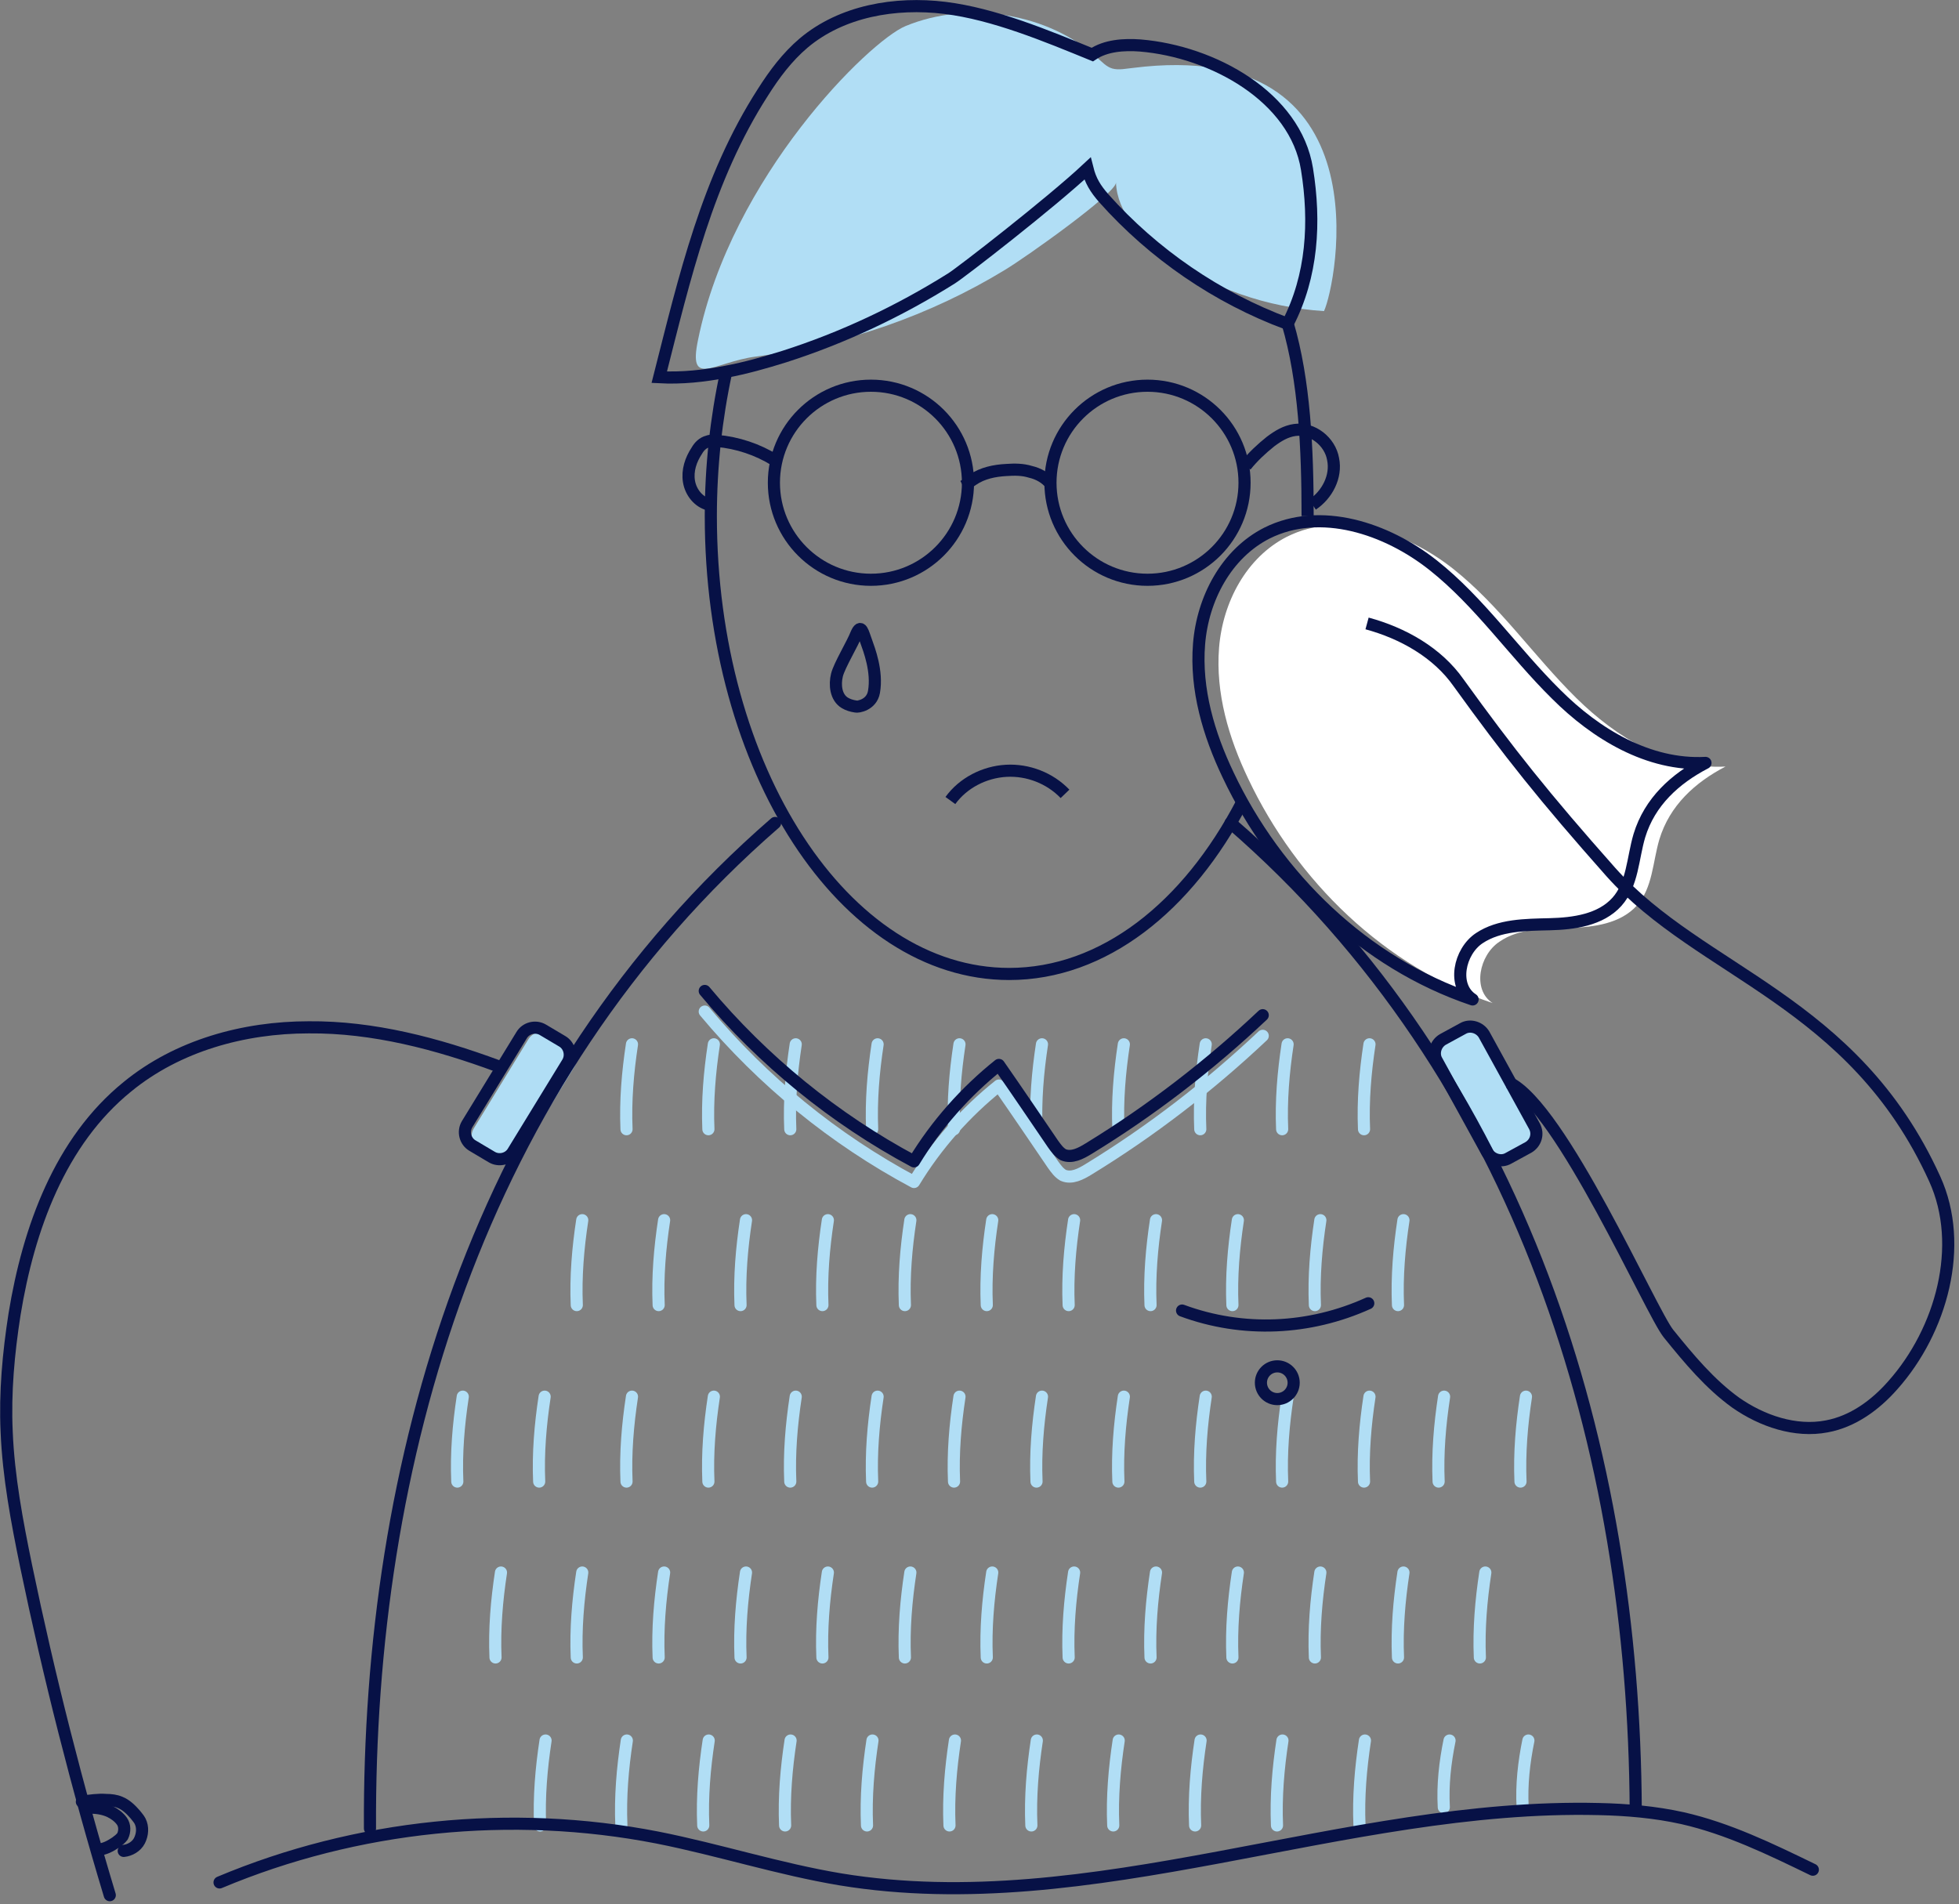 <svg width="323" height="314" viewBox="0 0 323 314" fill="none" xmlns="http://www.w3.org/2000/svg">
<rect x="0" y="0" width="323" height="314" fill="#808080" stroke="none"/>
<g clip-path="url(#clip0)">
<path d="M259.9 115.1C252.9 108.2 247.3 99.9 239.6 93.8C231.9 87.7 221 84.1 212.2 88.5C205.5 91.9 201.6 99.3 201 106.8C200.4 114.3 202.6 121.7 205.8 128.4C213.8 145.3 228.3 159.4 246.1 165.4C242.7 163.2 243.9 157.5 247.2 155.3C250.5 153 254.8 153.1 258.8 153C262.8 152.9 267.2 152.3 269.9 149.3C272.5 146.4 272.5 142.1 273.6 138.4C275.3 132.8 279.5 129 284.5 126.4C275.1 126.9 266.5 121.6 259.9 115.1Z" fill="white"/>
<path d="M252.9 189.2L249.6 191C248.4 191.7 246.8 191.2 246.1 190L237.8 174.9C237.1 173.7 237.6 172.1 238.8 171.4L242.1 169.6C243.3 168.9 244.9 169.4 245.6 170.6L253.9 185.7C254.6 187 254.1 188.5 252.9 189.2Z" fill="#B1DEF5"/>
<path d="M79 189.6L82.2 191.5C83.4 192.2 85 191.8 85.7 190.6L94.7 175.9C95.4 174.7 95 173.1 93.8 172.4L90.6 170.5C89.4 169.8 87.8 170.2 87.1 171.4L78.1 186.1C77.4 187.3 77.8 188.8 79 189.6Z" fill="#B1DEF5"/>
<path d="M175.6 130.9C173.1 128.3 169.5 126.9 165.9 127.1C162.3 127.3 158.8 129.1 156.7 132" stroke="#071146" stroke-width="2" stroke-miterlimit="10"/>
<path d="M204.8 132.3C195.8 149.6 181.9 160.6 166.4 160.6C139.2 160.6 117.2 126.8 117.2 85.1C117.2 76.9 118.1 68.9 119.7 61.5" stroke="#071146" stroke-width="2" stroke-miterlimit="10"/>
<path d="M212.3 53.3C215.1 62.8 215.6 74 215.6 85.1" stroke="#071146" stroke-width="2" stroke-miterlimit="10"/>
<path d="M143.6 95.6C152.437 95.6 159.6 88.436 159.6 79.6C159.6 70.763 152.437 63.6 143.6 63.6C134.763 63.6 127.6 70.763 127.6 79.6C127.6 88.436 134.763 95.6 143.6 95.6Z" stroke="#071146" stroke-width="2" stroke-miterlimit="10"/>
<path d="M189.2 95.6C198.037 95.6 205.2 88.436 205.2 79.6C205.2 70.763 198.037 63.6 189.2 63.6C180.363 63.6 173.2 70.763 173.2 79.6C173.2 88.436 180.363 95.6 189.2 95.6Z" stroke="#071146" stroke-width="2" stroke-miterlimit="10"/>
<path d="M158.8 80.2C159.4 79.9 159.9 79.4 160.4 79.1C162 78 164 77.6 165.9 77.5C167.3 77.4 168.6 77.4 169.9 77.8C171.2 78.1 172.5 78.8 173.3 79.9" stroke="#071146" stroke-width="2" stroke-miterlimit="10"/>
<path d="M205.4 76.8C206.6 75.3 208 74 209.5 72.8C210.7 71.9 212 71.1 213.5 70.9C216.4 70.5 219.3 72.8 219.8 75.7C220.4 78.6 218.8 81.6 216.4 83.2" stroke="#071146" stroke-width="2" stroke-miterlimit="10"/>
<path d="M127.8 75.9C124.9 74.1 121.6 73 118.2 72.7C117.7 72.7 117.2 72.6 116.7 72.8C115.9 73 115.3 73.6 114.9 74.3C113.9 75.8 113.3 77.6 113.6 79.4C113.9 81.2 115.2 82.8 116.9 83.2" stroke="#071146" stroke-width="2" stroke-miterlimit="10"/>
<path d="M184 30.1C184.2 35 188 39.1 192.3 42.2C199.7 47.5 208.9 50.7 218.3 51.3C220.3 47.1 228.8 5.9 186.8 11.2C185.7 11.3 184.5 11.6 183.4 11.3C182.4 11 181.7 10.2 181 9.6C173 2.2 159.7 1.28746e-05 149.3 4.3C143.3 6.8 120.6 29.1 115.1 56C113.4 64.1 117.7 59.7 124.6 58.8C139.3 56.9 153.4 52 165.7 44.5C169.2 42.4 184.1 31.8 184 30.1Z" fill="#B1DEF5"/>
<path d="M119.7 61.3C122.9 60.7 126.1 59.8 129.3 58.8C139 55.7 148.3 51.3 156.9 45.9C158.5 44.9 173.2 33.5 179.3 27.8C179.8 29.8 180.6 31.1 182 32.7C190.2 41.9 200.7 49.1 212.3 53.4C216.4 45.5 216.9 36.6 215.5 27.9C213.6 16 200 8.5 188 7.5C185.3 7.3 182.3 7.5 180.1 9C172.5 5.9 163.9 2.3 155.8 1.3C147.6 0.3 138.8 1.8 132.5 7.1C129.8 9.4 127.7 12.2 125.8 15.2C116.6 29.5 112.9 45.7 108.7 62.2C112.4 62.4 116.1 62 119.7 61.3Z" stroke="#071146" stroke-width="2" stroke-miterlimit="10"/>
<path d="M127.8 135.7C78.5 178.5 60.7 241.5 61 301.5" stroke="#071146" stroke-width="2" stroke-miterlimit="10" stroke-linecap="round" stroke-linejoin="round"/>
<path d="M202.9 135.7C251.4 177.7 269.4 239.3 269.7 298.4" stroke="#071146" stroke-width="2" stroke-miterlimit="10" stroke-linecap="round" stroke-linejoin="round"/>
<path d="M104.2 172.2C103.5 176.8 103.1 181.5 103.3 186.2" stroke="#B1DEF5" stroke-width="2" stroke-miterlimit="10" stroke-linecap="round" stroke-linejoin="round"/>
<path d="M117.7 172.2C117 176.8 116.6 181.5 116.8 186.2" stroke="#B1DEF5" stroke-width="2" stroke-miterlimit="10" stroke-linecap="round" stroke-linejoin="round"/>
<path d="M131.2 172.2C130.5 176.8 130.1 181.5 130.3 186.2" stroke="#B1DEF5" stroke-width="2" stroke-miterlimit="10" stroke-linecap="round" stroke-linejoin="round"/>
<path d="M144.7 172.2C144 176.8 143.6 181.5 143.8 186.2" stroke="#B1DEF5" stroke-width="2" stroke-miterlimit="10" stroke-linecap="round" stroke-linejoin="round"/>
<path d="M158.2 172.2C157.5 176.8 157.1 181.5 157.3 186.2" stroke="#B1DEF5" stroke-width="2" stroke-miterlimit="10" stroke-linecap="round" stroke-linejoin="round"/>
<path d="M171.8 172.2C171.1 176.8 170.7 181.5 170.9 186.2" stroke="#B1DEF5" stroke-width="2" stroke-miterlimit="10" stroke-linecap="round" stroke-linejoin="round"/>
<path d="M185.3 172.2C184.6 176.8 184.2 181.5 184.4 186.2" stroke="#B1DEF5" stroke-width="2" stroke-miterlimit="10" stroke-linecap="round" stroke-linejoin="round"/>
<path d="M198.8 172.2C198.1 176.8 197.7 181.5 197.9 186.2" stroke="#B1DEF5" stroke-width="2" stroke-miterlimit="10" stroke-linecap="round" stroke-linejoin="round"/>
<path d="M212.3 172.2C211.6 176.8 211.2 181.5 211.4 186.2" stroke="#B1DEF5" stroke-width="2" stroke-miterlimit="10" stroke-linecap="round" stroke-linejoin="round"/>
<path d="M225.8 172.2C225.1 176.8 224.7 181.5 224.9 186.2" stroke="#B1DEF5" stroke-width="2" stroke-miterlimit="10" stroke-linecap="round" stroke-linejoin="round"/>
<path d="M96 201.2C95.3 205.8 94.9 210.5 95.1 215.2" stroke="#B1DEF5" stroke-width="2" stroke-miterlimit="10" stroke-linecap="round" stroke-linejoin="round"/>
<path d="M109.5 201.2C108.8 205.8 108.4 210.5 108.6 215.2" stroke="#B1DEF5" stroke-width="2" stroke-miterlimit="10" stroke-linecap="round" stroke-linejoin="round"/>
<path d="M123 201.2C122.3 205.8 121.9 210.5 122.1 215.2" stroke="#B1DEF5" stroke-width="2" stroke-miterlimit="10" stroke-linecap="round" stroke-linejoin="round"/>
<path d="M136.5 201.2C135.8 205.8 135.4 210.5 135.6 215.2" stroke="#B1DEF5" stroke-width="2" stroke-miterlimit="10" stroke-linecap="round" stroke-linejoin="round"/>
<path d="M150.1 201.2C149.4 205.8 149 210.5 149.2 215.2" stroke="#B1DEF5" stroke-width="2" stroke-miterlimit="10" stroke-linecap="round" stroke-linejoin="round"/>
<path d="M163.6 201.2C162.9 205.8 162.5 210.5 162.7 215.2" stroke="#B1DEF5" stroke-width="2" stroke-miterlimit="10" stroke-linecap="round" stroke-linejoin="round"/>
<path d="M177.1 201.2C176.4 205.8 176 210.5 176.2 215.2" stroke="#B1DEF5" stroke-width="2" stroke-miterlimit="10" stroke-linecap="round" stroke-linejoin="round"/>
<path d="M190.6 201.2C189.9 205.8 189.5 210.5 189.7 215.2" stroke="#B1DEF5" stroke-width="2" stroke-miterlimit="10" stroke-linecap="round" stroke-linejoin="round"/>
<path d="M204.1 201.2C203.4 205.8 203 210.5 203.2 215.2" stroke="#B1DEF5" stroke-width="2" stroke-miterlimit="10" stroke-linecap="round" stroke-linejoin="round"/>
<path d="M217.7 201.2C217 205.8 216.6 210.5 216.8 215.2" stroke="#B1DEF5" stroke-width="2" stroke-miterlimit="10" stroke-linecap="round" stroke-linejoin="round"/>
<path d="M231.4 201.2C230.7 205.8 230.3 210.5 230.5 215.2" stroke="#B1DEF5" stroke-width="2" stroke-miterlimit="10" stroke-linecap="round" stroke-linejoin="round"/>
<path d="M96 259.3C95.3 263.9 94.9 268.6 95.1 273.3" stroke="#B1DEF5" stroke-width="2" stroke-miterlimit="10" stroke-linecap="round" stroke-linejoin="round"/>
<path d="M103.351 287C102.651 291.6 102.251 296.3 102.451 301" stroke="#B1DEF5" stroke-width="2" stroke-miterlimit="10" stroke-linecap="round" stroke-linejoin="round"/>
<path d="M82.6 259.3C81.9 263.9 81.5 268.6 81.7 273.3" stroke="#B1DEF5" stroke-width="2" stroke-miterlimit="10" stroke-linecap="round" stroke-linejoin="round"/>
<path d="M89.951 287C89.251 291.6 88.852 296.3 89.052 301" stroke="#B1DEF5" stroke-width="2" stroke-miterlimit="10" stroke-linecap="round" stroke-linejoin="round"/>
<path d="M109.5 259.3C108.8 263.9 108.4 268.6 108.6 273.3" stroke="#B1DEF5" stroke-width="2" stroke-miterlimit="10" stroke-linecap="round" stroke-linejoin="round"/>
<path d="M116.851 287C116.151 291.6 115.751 296.3 115.951 301" stroke="#B1DEF5" stroke-width="2" stroke-miterlimit="10" stroke-linecap="round" stroke-linejoin="round"/>
<path d="M123 259.3C122.3 263.9 121.9 268.6 122.1 273.3" stroke="#B1DEF5" stroke-width="2" stroke-miterlimit="10" stroke-linecap="round" stroke-linejoin="round"/>
<path d="M130.351 287C129.651 291.6 129.251 296.3 129.451 301" stroke="#B1DEF5" stroke-width="2" stroke-miterlimit="10" stroke-linecap="round" stroke-linejoin="round"/>
<path d="M136.5 259.3C135.8 263.9 135.4 268.6 135.6 273.3" stroke="#B1DEF5" stroke-width="2" stroke-miterlimit="10" stroke-linecap="round" stroke-linejoin="round"/>
<path d="M143.852 287C143.152 291.6 142.752 296.3 142.952 301" stroke="#B1DEF5" stroke-width="2" stroke-miterlimit="10" stroke-linecap="round" stroke-linejoin="round"/>
<path d="M150.1 259.3C149.4 263.9 149 268.6 149.2 273.3" stroke="#B1DEF5" stroke-width="2" stroke-miterlimit="10" stroke-linecap="round" stroke-linejoin="round"/>
<path d="M157.451 287C156.751 291.6 156.351 296.3 156.551 301" stroke="#B1DEF5" stroke-width="2" stroke-miterlimit="10" stroke-linecap="round" stroke-linejoin="round"/>
<path d="M163.6 259.3C162.9 263.9 162.5 268.6 162.7 273.3" stroke="#B1DEF5" stroke-width="2" stroke-miterlimit="10" stroke-linecap="round" stroke-linejoin="round"/>
<path d="M170.951 287C170.251 291.6 169.851 296.3 170.051 301" stroke="#B1DEF5" stroke-width="2" stroke-miterlimit="10" stroke-linecap="round" stroke-linejoin="round"/>
<path d="M177.1 259.3C176.4 263.9 176 268.6 176.2 273.3" stroke="#B1DEF5" stroke-width="2" stroke-miterlimit="10" stroke-linecap="round" stroke-linejoin="round"/>
<path d="M184.451 287C183.751 291.6 183.351 296.3 183.551 301" stroke="#B1DEF5" stroke-width="2" stroke-miterlimit="10" stroke-linecap="round" stroke-linejoin="round"/>
<path d="M190.6 259.3C189.9 263.9 189.5 268.6 189.7 273.3" stroke="#B1DEF5" stroke-width="2" stroke-miterlimit="10" stroke-linecap="round" stroke-linejoin="round"/>
<path d="M197.951 287C197.251 291.6 196.851 296.3 197.051 301" stroke="#B1DEF5" stroke-width="2" stroke-miterlimit="10" stroke-linecap="round" stroke-linejoin="round"/>
<path d="M204.1 259.3C203.4 263.9 203 268.6 203.2 273.3" stroke="#B1DEF5" stroke-width="2" stroke-miterlimit="10" stroke-linecap="round" stroke-linejoin="round"/>
<path d="M211.451 287C210.751 291.6 210.351 296.3 210.551 301" stroke="#B1DEF5" stroke-width="2" stroke-miterlimit="10" stroke-linecap="round" stroke-linejoin="round"/>
<path d="M217.7 259.3C217 263.9 216.6 268.6 216.8 273.3" stroke="#B1DEF5" stroke-width="2" stroke-miterlimit="10" stroke-linecap="round" stroke-linejoin="round"/>
<path d="M225.051 287C224.351 291.6 223.951 296.3 224.151 301" stroke="#B1DEF5" stroke-width="2" stroke-miterlimit="10" stroke-linecap="round" stroke-linejoin="round"/>
<path d="M231.4 259.3C230.7 263.9 230.3 268.6 230.5 273.3" stroke="#B1DEF5" stroke-width="2" stroke-miterlimit="10" stroke-linecap="round" stroke-linejoin="round"/>
<path d="M239 287C238.264 290.614 237.844 294.307 238.054 298" stroke="#B1DEF5" stroke-width="2" stroke-miterlimit="10" stroke-linecap="round" stroke-linejoin="round"/>
<path d="M244.9 259.3C244.2 263.9 243.8 268.6 244 273.3" stroke="#B1DEF5" stroke-width="2" stroke-miterlimit="10" stroke-linecap="round" stroke-linejoin="round"/>
<path d="M252 287C251.264 290.614 250.844 294.307 251.054 298" stroke="#B1DEF5" stroke-width="2" stroke-miterlimit="10" stroke-linecap="round" stroke-linejoin="round"/>
<path d="M104.2 230.3C103.5 234.9 103.1 239.6 103.3 244.3" stroke="#B1DEF5" stroke-width="2" stroke-miterlimit="10" stroke-linecap="round" stroke-linejoin="round"/>
<path d="M117.7 230.3C117 234.9 116.6 239.6 116.8 244.3" stroke="#B1DEF5" stroke-width="2" stroke-miterlimit="10" stroke-linecap="round" stroke-linejoin="round"/>
<path d="M76.3 230.3C75.6 234.9 75.2 239.6 75.4 244.3" stroke="#B1DEF5" stroke-width="2" stroke-miterlimit="10" stroke-linecap="round" stroke-linejoin="round"/>
<path d="M89.8 230.3C89.1 234.9 88.7 239.6 88.9 244.3" stroke="#B1DEF5" stroke-width="2" stroke-miterlimit="10" stroke-linecap="round" stroke-linejoin="round"/>
<path d="M238.1 230.3C237.4 234.9 237 239.6 237.2 244.3" stroke="#B1DEF5" stroke-width="2" stroke-miterlimit="10" stroke-linecap="round" stroke-linejoin="round"/>
<path d="M251.6 230.3C250.9 234.9 250.5 239.6 250.7 244.3" stroke="#B1DEF5" stroke-width="2" stroke-miterlimit="10" stroke-linecap="round" stroke-linejoin="round"/>
<path d="M131.2 230.3C130.5 234.9 130.1 239.6 130.3 244.3" stroke="#B1DEF5" stroke-width="2" stroke-miterlimit="10" stroke-linecap="round" stroke-linejoin="round"/>
<path d="M144.7 230.3C144 234.9 143.6 239.6 143.8 244.3" stroke="#B1DEF5" stroke-width="2" stroke-miterlimit="10" stroke-linecap="round" stroke-linejoin="round"/>
<path d="M158.2 230.3C157.5 234.9 157.1 239.6 157.3 244.3" stroke="#B1DEF5" stroke-width="2" stroke-miterlimit="10" stroke-linecap="round" stroke-linejoin="round"/>
<path d="M171.8 230.3C171.1 234.9 170.7 239.6 170.9 244.3" stroke="#B1DEF5" stroke-width="2" stroke-miterlimit="10" stroke-linecap="round" stroke-linejoin="round"/>
<path d="M185.3 230.3C184.6 234.9 184.2 239.6 184.4 244.3" stroke="#B1DEF5" stroke-width="2" stroke-miterlimit="10" stroke-linecap="round" stroke-linejoin="round"/>
<path d="M198.8 230.3C198.1 234.9 197.7 239.6 197.9 244.3" stroke="#B1DEF5" stroke-width="2" stroke-miterlimit="10" stroke-linecap="round" stroke-linejoin="round"/>
<path d="M212.3 230.3C211.6 234.9 211.2 239.6 211.4 244.3" stroke="#B1DEF5" stroke-width="2" stroke-miterlimit="10" stroke-linecap="round" stroke-linejoin="round"/>
<path d="M225.8 230.3C225.1 234.9 224.7 239.6 224.9 244.3" stroke="#B1DEF5" stroke-width="2" stroke-miterlimit="10" stroke-linecap="round" stroke-linejoin="round"/>
<path d="M116.2 166.8C125.8 178.3 137.6 187.9 150.7 194.9C154.4 188.8 159.2 183.4 164.7 179C167.7 183.3 170.6 187.6 173.6 192C174.1 192.7 174.6 193.4 175.3 193.8C176.7 194.4 178.2 193.6 179.5 192.8C189.8 186.5 199.4 179.1 208.2 170.8" stroke="#B1DEF5" stroke-width="2" stroke-miterlimit="10" stroke-linecap="round" stroke-linejoin="round"/>
<path d="M116.2 163.4C125.8 174.9 137.6 184.5 150.7 191.5C154.4 185.4 159.2 180 164.7 175.6C167.7 179.9 170.6 184.2 173.6 188.6C174.1 189.3 174.6 190 175.3 190.4C176.7 191 178.2 190.2 179.5 189.4C189.8 183.1 199.4 175.7 208.2 167.4" stroke="#071146" stroke-width="2" stroke-miterlimit="10" stroke-linecap="round" stroke-linejoin="round"/>
<path d="M194.9 216.1C204.9 219.8 215.9 219.3 225.6 214.9" stroke="#071146" stroke-width="2" stroke-miterlimit="10" stroke-linecap="round" stroke-linejoin="round"/>
<path d="M210.6 230.7C212.091 230.7 213.3 229.491 213.3 228C213.3 226.509 212.091 225.3 210.6 225.3C209.109 225.3 207.9 226.509 207.9 228C207.9 229.491 209.109 230.7 210.6 230.7Z" stroke="#071146" stroke-width="2" stroke-miterlimit="10" stroke-linecap="round" stroke-linejoin="round"/>
<path d="M138 111.3C137.6 112.9 137.8 115 139.3 115.9C139.8 116.2 140.4 116.4 141.1 116.5C141.4 116.6 143.7 116.3 144.1 114.1C144.7 110.7 143.3 107.1 142.8 105.7C142.3 104.4 142 102.7 141.2 104.5C140.6 106.1 138.4 109.7 138 111.3Z" stroke="#071146" stroke-width="2" stroke-miterlimit="10" stroke-linecap="round" stroke-linejoin="round"/>
<path d="M256.6 114.5C249.6 107.6 244 99.3 236.3 93.2C228.6 87.1 217.7 83.5 208.9 87.9C202.2 91.3 198.3 98.7 197.7 106.2C197.1 113.7 199.3 121.1 202.5 127.8C210.5 144.7 225 158.8 242.8 164.8C239.4 162.6 240.6 156.9 243.9 154.7C247.2 152.5 251.5 152.5 255.5 152.4C259.5 152.3 263.9 151.7 266.6 148.7C269.2 145.8 269.2 141.5 270.3 137.8C272 132.2 276.2 128.4 281.2 125.8C271.8 126.3 263.1 121 256.6 114.5Z" stroke="#071146" stroke-width="2" stroke-miterlimit="10" stroke-linecap="round" stroke-linejoin="round"/>
<path d="M225.4 102.8C231.3 104.4 237 107.6 240.5 112.6C248.8 124.1 254.6 131.4 265.6 143.8C280.5 160.5 305.6 164.9 319 194.4C324 205.4 320.1 219.4 312.1 228.4C309.2 231.7 305.5 234.4 301.2 235.2C296 236.2 290.5 234.3 286.2 231.3C281.9 228.2 278.5 224.1 275.1 219.9C272.2 216.3 257.4 182.5 248.8 178.5" stroke="#071146" stroke-width="2" stroke-miterlimit="10"/>
<path d="M36.2 310.4C58.8 300.9 84.3 298.3 108.4 303C118.5 305 128.4 308.2 138.6 309.9C180.1 316.7 221.6 297.3 263.6 298.3C268.2 298.4 272.9 298.8 277.4 299.8C284.9 301.5 291.9 304.9 298.9 308.3" stroke="#071146" stroke-width="2" stroke-miterlimit="10" stroke-linecap="round" stroke-linejoin="round"/>
<path d="M252 189.2L248.7 191C247.5 191.7 245.9 191.2 245.2 190L236.9 174.9C236.2 173.7 236.7 172.1 237.9 171.4L241.2 169.6C242.4 168.9 244 169.4 244.7 170.6L253 185.7C253.7 187 253.2 188.5 252 189.2Z" stroke="#071146" stroke-width="2" stroke-miterlimit="10"/>
<path d="M77.9 188.9L81.1 190.8C82.3 191.5 83.9 191.1 84.6 189.9L93.6 175.2C94.3 174 93.9 172.4 92.7 171.7L89.5 169.8C88.3 169.1 86.7 169.5 86 170.7L77 185.4C76.3 186.6 76.7 188.2 77.9 188.9Z" stroke="#071146" stroke-width="2" stroke-miterlimit="10"/>
<path d="M82.1 175.8C72.1 172.1 61.5 169.3 50.9 169.4C40.2 169.4 29.3 172.4 21 179.2C9.9 188.2 4.7 202.6 2.4 216.7C1.4 223.1 0.8 229.6 1.1 236.1C1.4 243.5 2.8 250.9 4.3 258.2C8.1 276.5 12.7 294.6 18.1 312.5" stroke="#071146" stroke-width="2" stroke-miterlimit="10" stroke-linecap="round" stroke-linejoin="round"/>
<path d="M14.4 298.1C15.7 298 17 298.2 18.1 298.7C18.9 299.1 19.6 299.6 20.1 300.3C20.6 301 20.6 302 20.2 302.8C19.9 303.2 19.5 303.5 19.1 303.8C18.2 304.4 17.3 304.9 16.2 305" stroke="#071146" stroke-width="2" stroke-miterlimit="10" stroke-linecap="round" stroke-linejoin="round"/>
<path d="M13.5 297.1C14.8 296.9 16.2 296.7 17.5 296.8C18.3 296.8 19.1 296.9 19.8 297.2C20.8 297.6 21.6 298.4 22.3 299.2C22.6 299.6 22.9 299.9 23.1 300.3C23.6 301.3 23.5 302.5 23 303.5C22.5 304.5 21.4 305.1 20.4 305.2" stroke="#071146" stroke-width="2" stroke-miterlimit="10" stroke-linecap="round" stroke-linejoin="round"/>
</g>
<defs>
<clipPath id="clip0">
<rect width="322.3" height="313.5" fill="white"/>
</clipPath>
</defs>
</svg>
